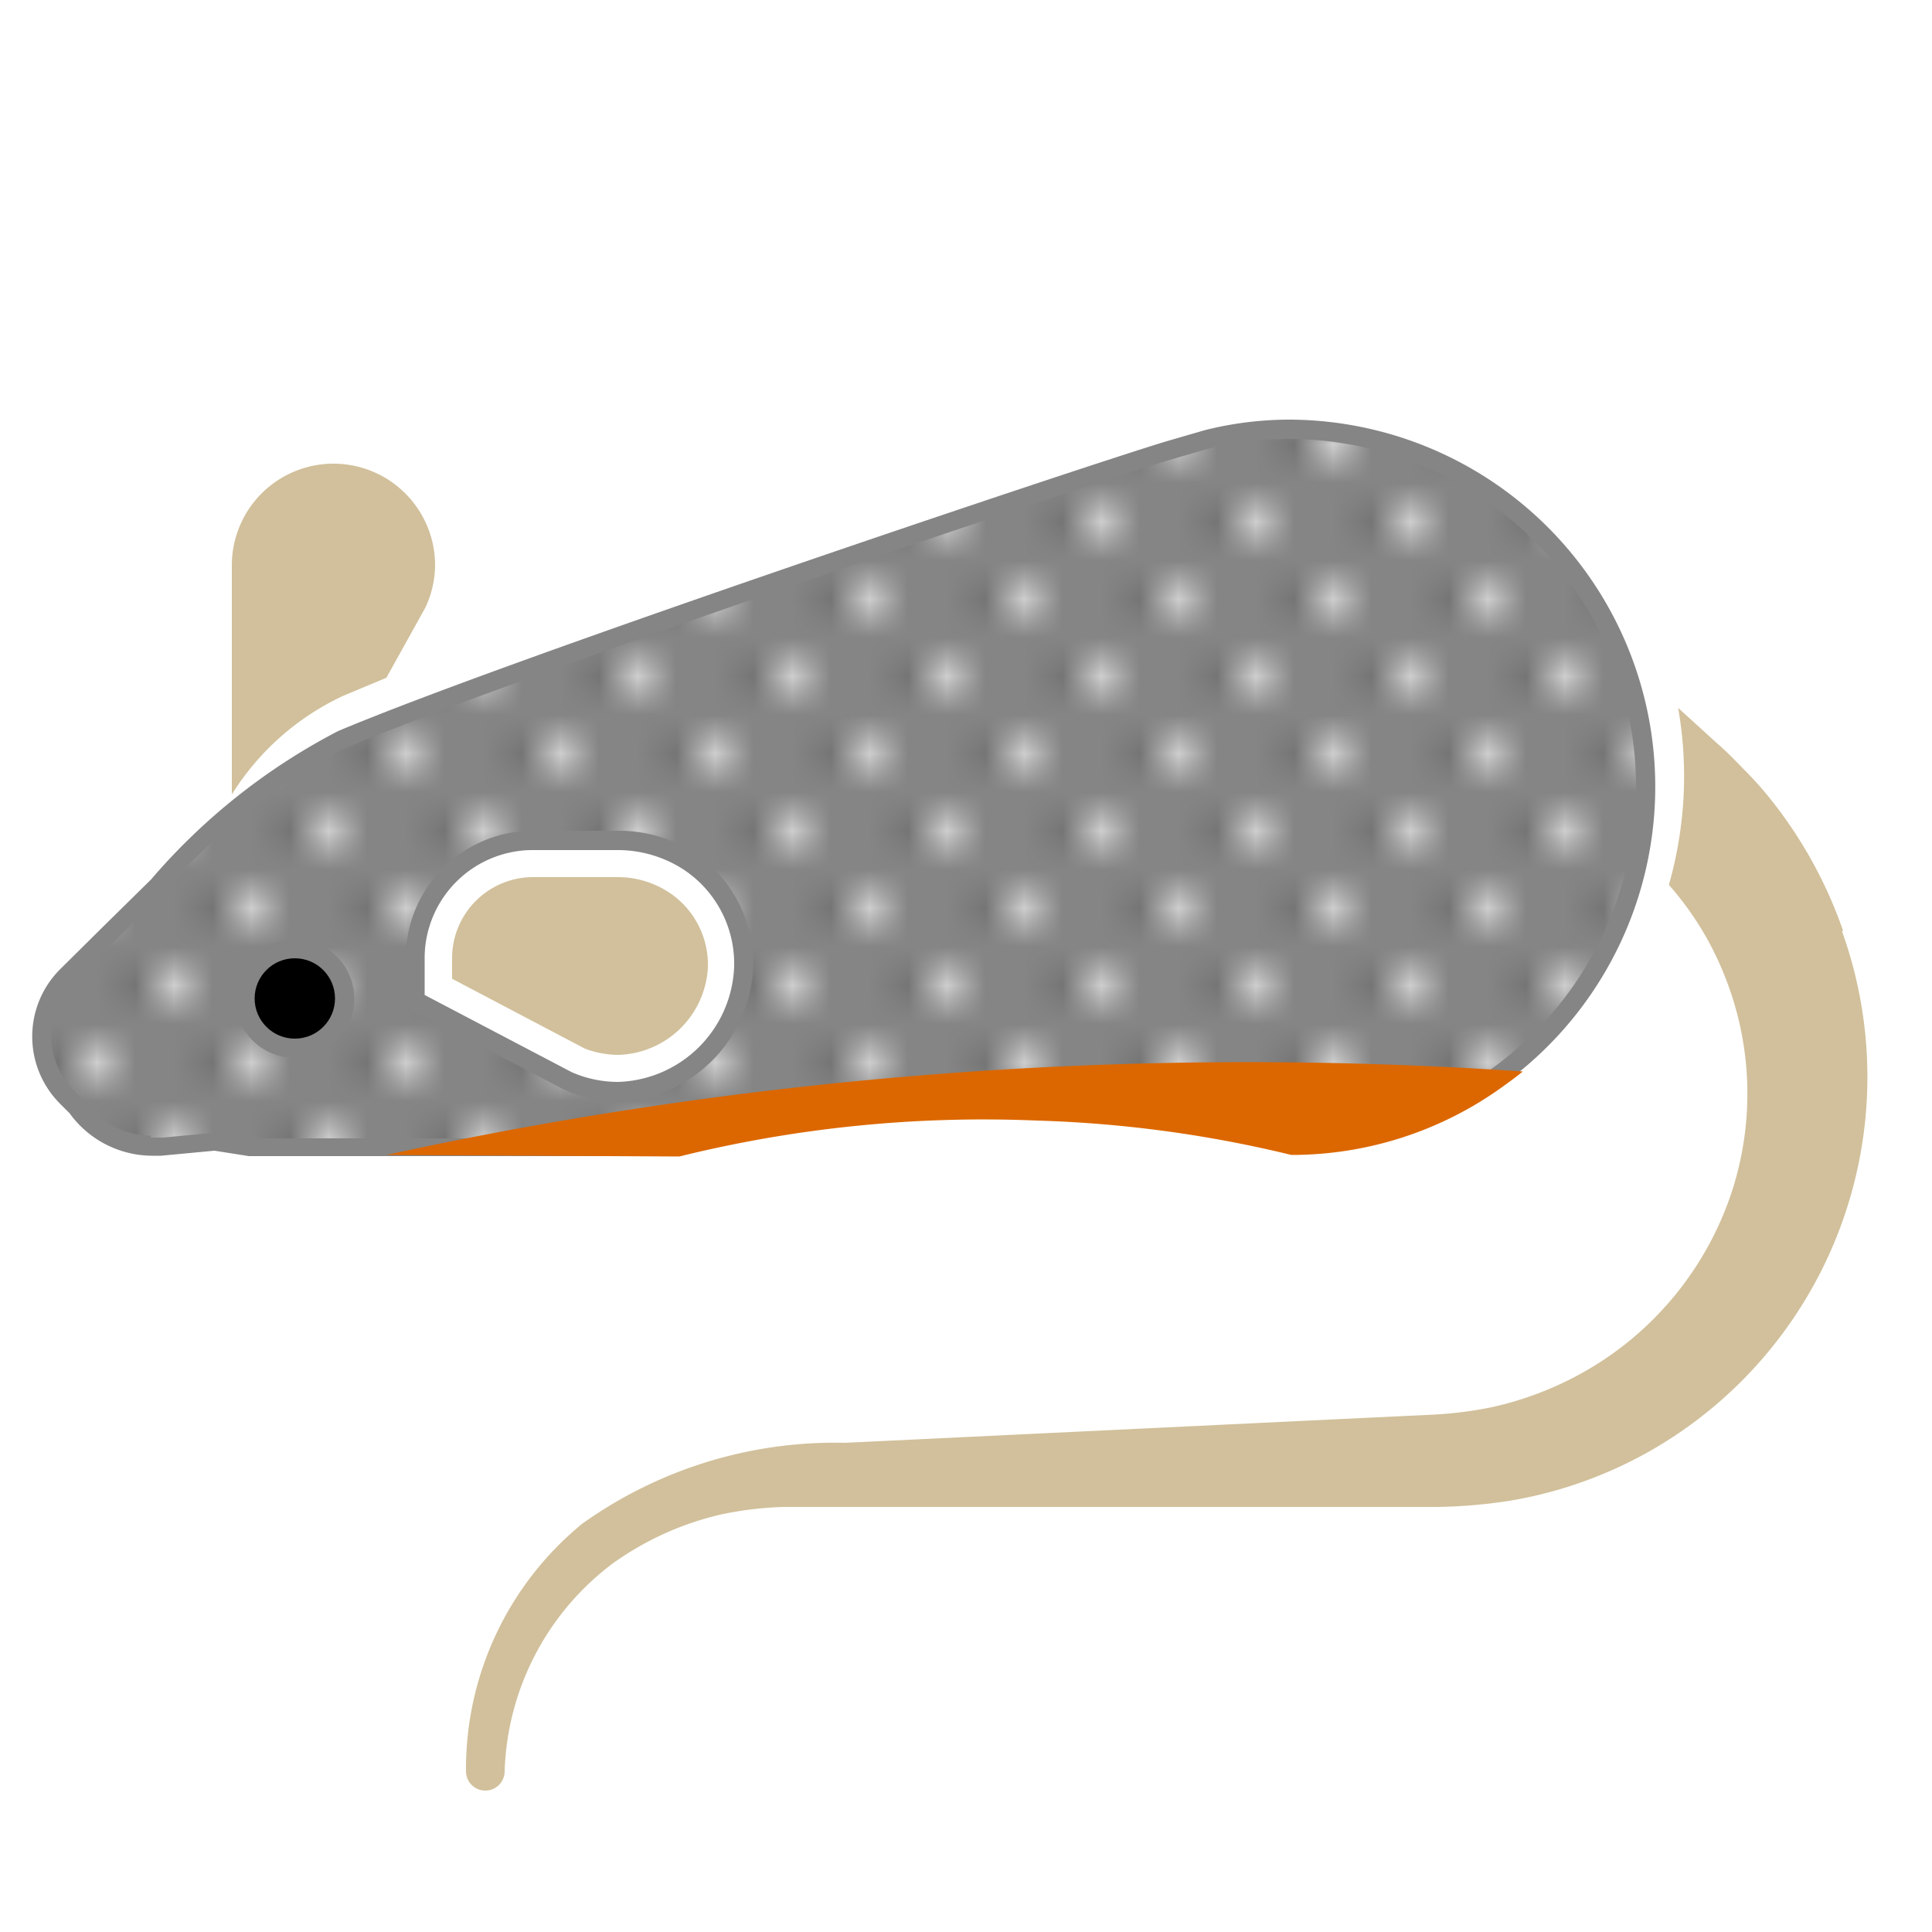 <svg xmlns="http://www.w3.org/2000/svg" xmlns:xlink="http://www.w3.org/1999/xlink" width="50" height="50" viewBox="0 0 50 50">
  <defs>
    <pattern id="Pearl" data-name="Pearl" width="4" height="4" patternTransform="translate(-16 26)" patternUnits="userSpaceOnUse" viewBox="0 0 4 4">
      <rect width="4" height="4" fill="none"/>
      <rect x="3" y="3" width="1" height="1" opacity="0.2"/>
      <rect y="3" width="1" height="1" fill="#fff"/>
      <g>
        <rect x="1" y="1" width="1" height="1" opacity="0.2"/>
        <rect x="2" y="1" width="1" height="1" fill="#fff"/>
      </g>
    </pattern>
  </defs>
  <g style="isolation: isolate">
    <g id="Mouse_Body" data-name="Mouse Body">
      <path d="M16,28a3,3,0,0,1-1.2-.25l-3.81-2v-1A2.8,2.8,0,0,1,13.84,22H16a3.13,3.13,0,0,1,1.7.51A2.92,2.92,0,0,1,19,25a3.1,3.1,0,0,1-3,3M33.4,10.86h0a9,9,0,0,0-2.21.27l-1,.29c-2,.6-16.91,5.59-21.44,7.5a16.18,16.18,0,0,0-4.84,3.84L2.65,24l-1.1,1.09a2.46,2.46,0,0,0,0,3.47l.25.25a2.65,2.65,0,0,0,2.12,1.1h.25l1.38-.13.89.14H17.58a32.2,32.2,0,0,1,7.92-1l1.33,0a31.69,31.69,0,0,1,6.57.93,9.34,9.34,0,0,0,5.46-1.76A9.5,9.5,0,0,0,33.4,10.86" fill="#858585"/>
    </g>
    <g id="Ears_and_Tail" data-name="Ears and Tail">
      <path d="M16,27.3a2.48,2.48,0,0,1-.86-.16L11.7,25.33v-.57a2.1,2.1,0,0,1,2.14-2.06H16a2.41,2.41,0,0,1,1.32.4,2.24,2.24,0,0,1,1,1.94A2.39,2.39,0,0,1,16,27.3Z" fill="#d1c09b"/>
      <path d="M11.26,14.63a2.63,2.63,0,1,0-5.26,0v5.93A6.76,6.76,0,0,1,8.9,18l1.1-.46,1-1.8v0A2.58,2.58,0,0,0,11.26,14.63Z" fill="#d1c09b"/>
      <path d="M47.7,24.09a11.52,11.52,0,0,0-1.92-3.46,9.32,9.32,0,0,0-.67-.74c-.23-.24-.48-.49-.68-.66l-1-.91a10.23,10.23,0,0,1-.24,4.58,8,8,0,0,1,1.43,2.32,8.2,8.2,0,0,1,.21,5.59,8.37,8.37,0,0,1-3.51,4.5,8.62,8.62,0,0,1-2.72,1.11,10.28,10.28,0,0,1-1.49.19l-1.69.08-13.55.65a11.25,11.25,0,0,0-6.81,2.1,8.2,8.2,0,0,0-3,6.4h0a.5.5,0,0,0,1,0,7,7,0,0,1,2.8-5.38,7.83,7.83,0,0,1,2.82-1.27A9.06,9.06,0,0,1,20.26,39c.52,0,1,0,1.63,0H37.18a13.52,13.52,0,0,0,1.89-.16,11.06,11.06,0,0,0,3.6-1.27,11.14,11.14,0,0,0,5-13.47Z" fill="#d1c09b"/>
    </g>
    <g id="Ticking">
      <g opacity="0.6">
        <path d="M3.9,29.39a2.14,2.14,0,0,1-1.72-.9l-.3-.3a2,2,0,0,1,0-2.76l2.34-2.32a15.85,15.85,0,0,1,4.67-3.73c4.48-1.89,19.33-6.87,21.39-7.48l1-.29a8.76,8.76,0,0,1,2.07-.25,9,9,0,0,1,5.17,16.36,8.91,8.91,0,0,1-5.11,1.67,32.2,32.2,0,0,0-6.61-.93l-1.35,0a32.92,32.92,0,0,0-8,1H6.42l-.37-.06-.51-.08H5.48l-1.25.12H3.9Zm9.94-7.89a3.3,3.3,0,0,0-3.34,3.26v1.3l4.08,2.13A3.4,3.4,0,0,0,16,28.5,3.61,3.61,0,0,0,19.49,25,3.45,3.45,0,0,0,18,22.09a3.61,3.61,0,0,0-2-.59ZM7.63,24.3a1.54,1.54,0,1,0,1.54,1.54A1.55,1.55,0,0,0,7.63,24.3Z" fill="url(#Pearl)"/>
      </g>
    </g>
    <g id="Under">
      <path d="M10,29.89a104.7,104.7,0,0,1,29.41-2.16c-.17.14-.35.27-.53.4a9.34,9.34,0,0,1-5.46,1.76A31.69,31.69,0,0,0,26.83,29a32.82,32.82,0,0,0-9.25.93Z" fill="#dc6700"/>
    </g>
    <g id="Eye">
      <circle cx="7.63" cy="25.84" r="1.04" style="mix-blend-mode: multiply"/>
    </g>
  </g>
</svg>
